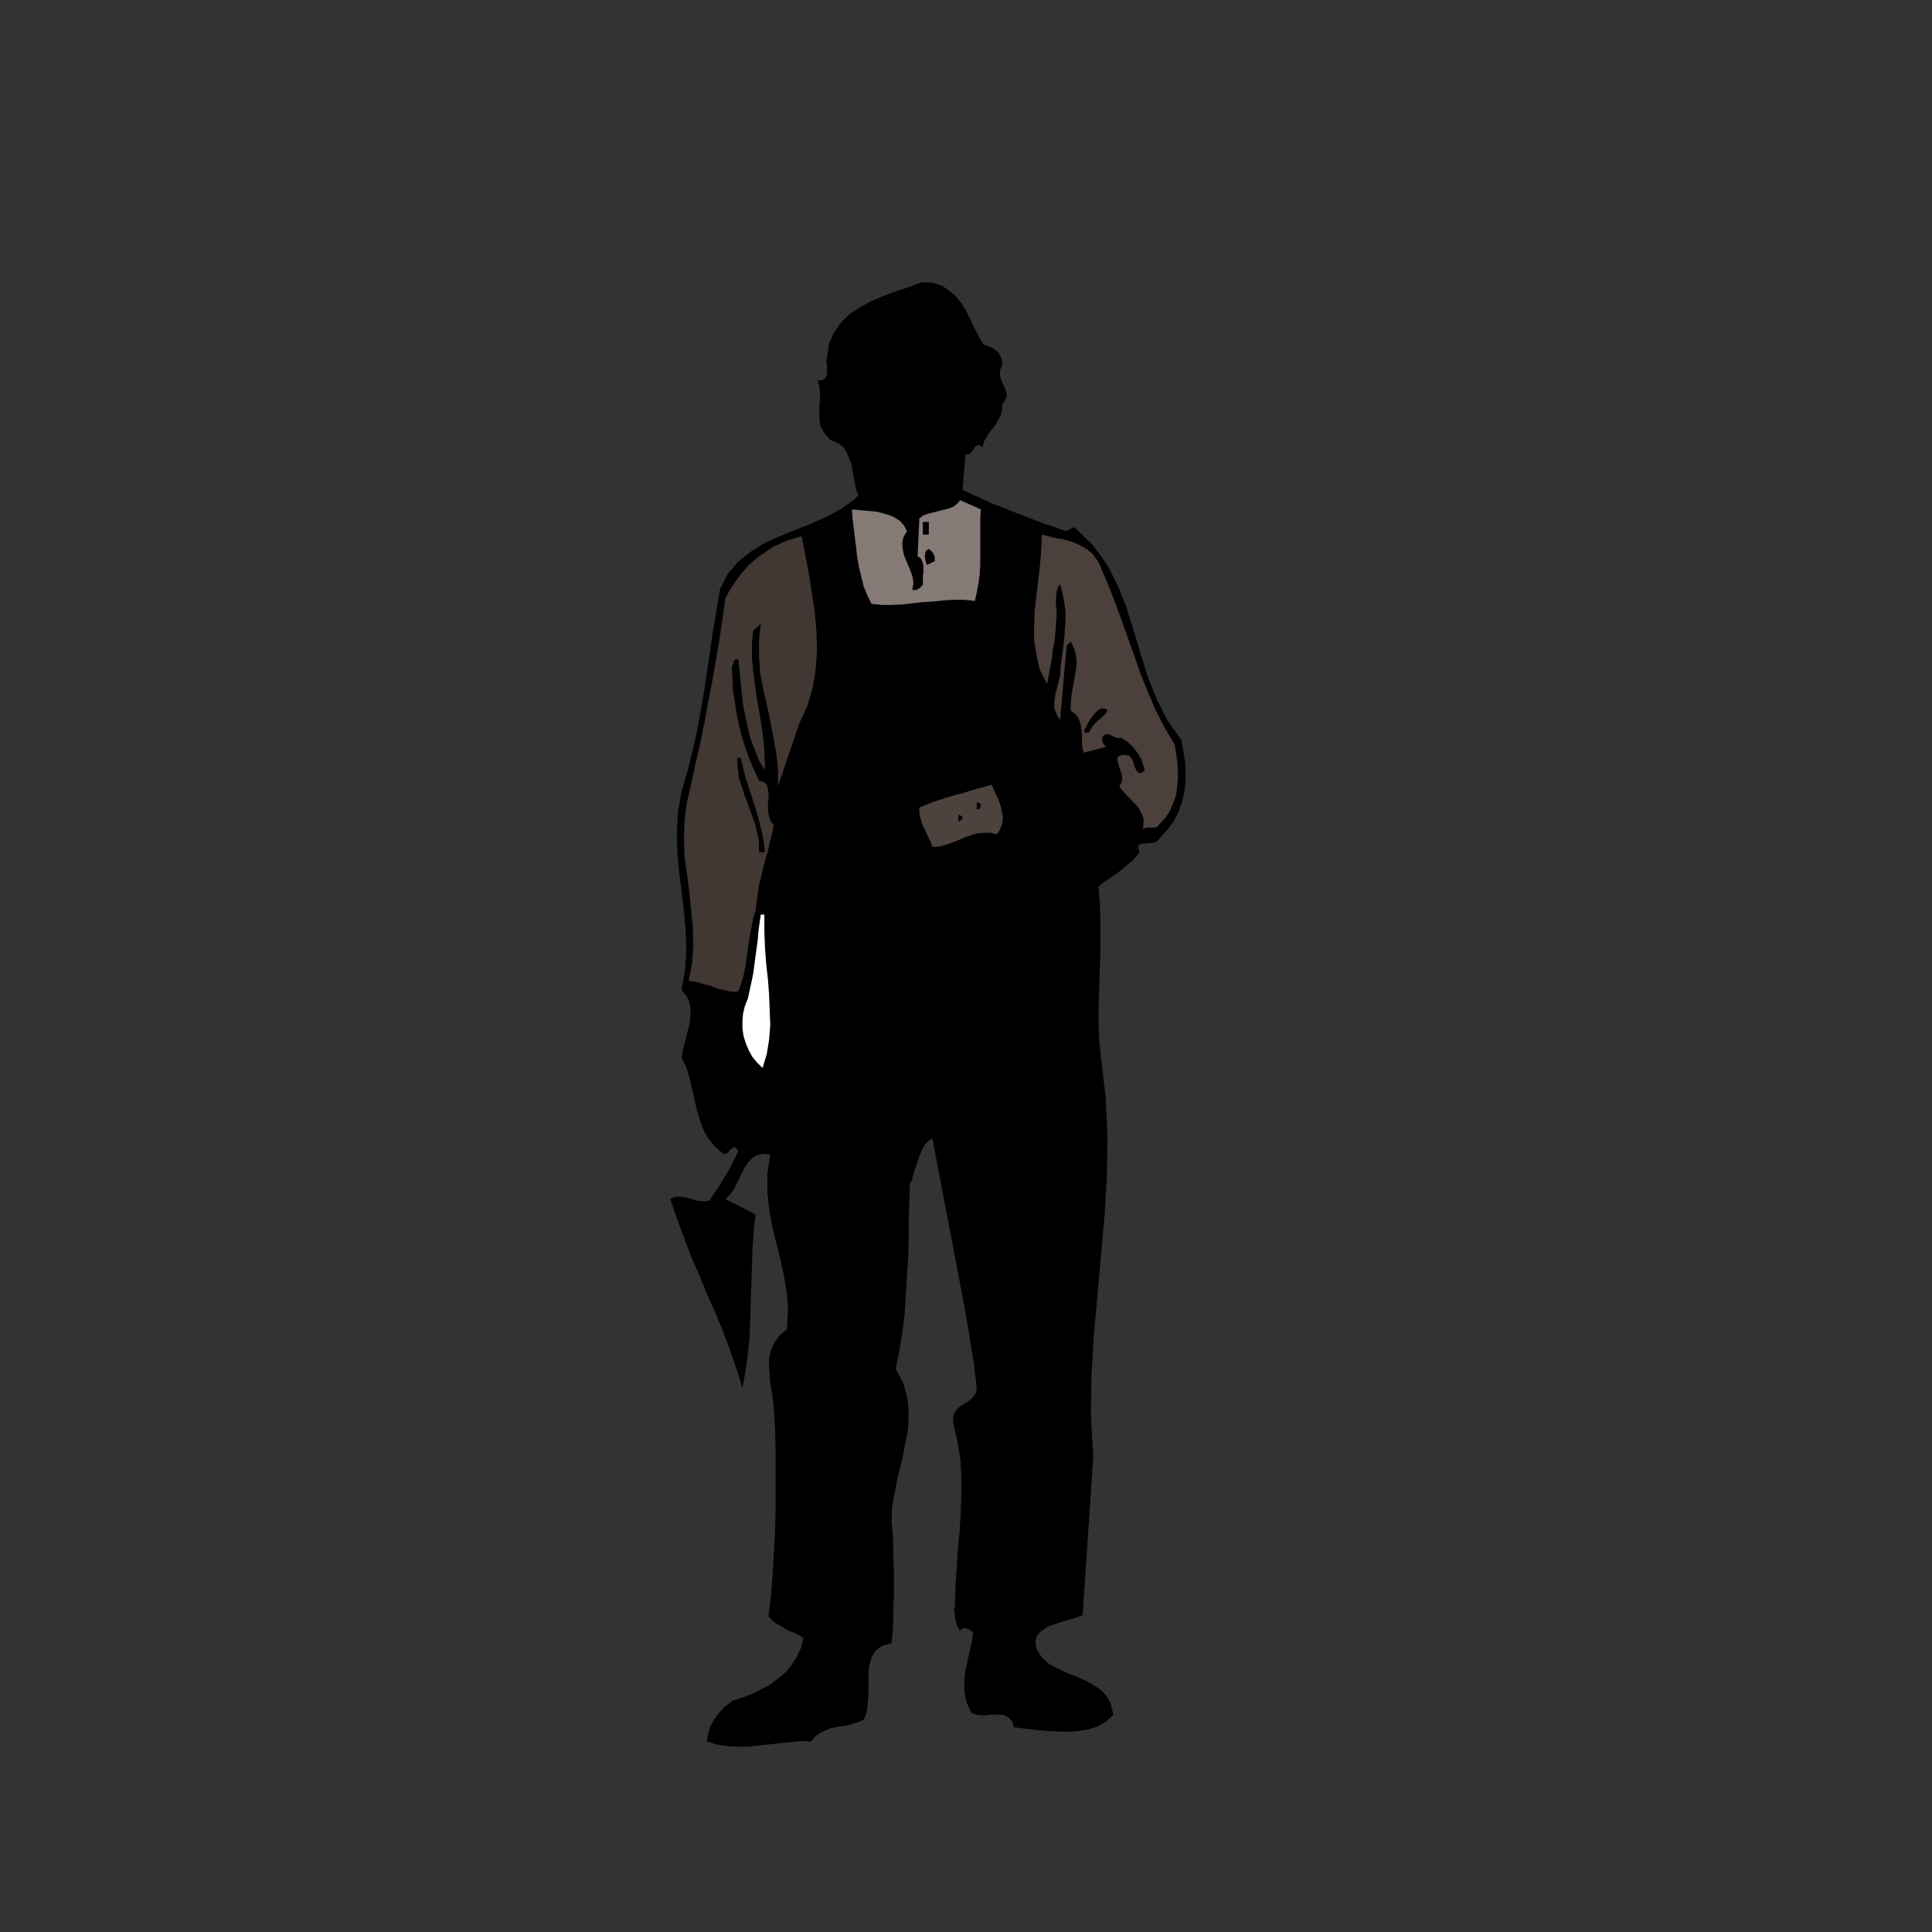 <?xml version="1.0" encoding="utf-8"?>
<!-- Generator: Adobe Illustrator 14.0.0, SVG Export Plug-In . SVG Version: 6.00 Build 43363)  -->
<!DOCTYPE svg PUBLIC "-//W3C//DTD SVG 1.1//EN" "http://www.w3.org/Graphics/SVG/1.1/DTD/svg11.dtd">
<svg version="1.1" id="Calque_1" xmlns="http://www.w3.org/2000/svg" xmlns:xlink="http://www.w3.org/1999/xlink" x="0px" y="0px"
	 width="500px" height="500px" viewBox="0 0 500 500" enable-background="new 0 0 500 500" xml:space="preserve">
<rect x="0" y="0" width="500" height="500" fill="#333333" stroke="none"/>
<polygon points="254.612,89.167 255.378,89.463 256.144,89.76 256.909,90.056 257.521,90.5 258.135,90.945 258.592,91.537 
	258.9,92.129 259.205,92.87 259.357,93.61 259.357,94.499 258.9,95.536 258.745,96.573 258.9,97.61 259.205,98.646 259.666,99.535 
	260.123,100.572 260.432,101.461 260.584,102.498 260.123,103.535 259.357,104.719 259.357,106.052 259.054,107.237 
	258.592,108.273 257.979,109.311 257.37,110.348 256.604,111.236 255.839,112.273 255.226,113.31 254.612,114.347 254.308,115.679 
	253.542,115.235 253.082,115.235 252.621,115.383 252.316,115.679 252.012,116.124 251.703,116.568 251.398,117.013 
	250.938,117.457 250.48,117.605 249.868,117.605 249.102,126.788 251.703,127.973 254.308,129.158 256.909,130.343 259.511,131.379 
	262.115,132.417 264.868,133.453 267.474,134.49 270.228,135.527 272.983,136.415 275.74,137.453 278.036,136.415 282.782,141.007 
	286.457,146.042 289.211,151.375 291.507,157.151 293.347,163.075 295.183,169.148 297.018,175.073 299.313,180.849 
	302.071,186.329 305.745,191.513 306.203,194.179 306.664,196.846 306.816,199.512 306.816,202.325 306.512,204.992 
	305.898,207.509 304.98,210.176 303.755,212.546 302.071,214.768 300.08,216.989 299.622,217.582 298.857,218.025 298.092,218.174 
	297.173,218.174 296.408,218.322 295.643,218.322 295.029,218.47 294.569,218.915 294.569,219.506 294.877,220.544 294.111,221.58 
	293.19,222.617 292.12,223.506 291.05,224.395 289.976,225.283 288.906,226.172 287.68,226.912 286.457,227.801 285.384,228.542 
	284.313,229.431 284.618,233.578 284.771,237.872 284.771,242.168 284.771,246.612 284.618,251.056 284.466,255.646 
	284.313,260.237 284.313,264.682 284.466,269.272 284.926,273.716 286.149,283.937 286.61,294.155 286.457,304.522 285.844,314.743 
	284.926,324.963 284.005,335.331 283.088,345.698 282.475,356.066 282.322,366.287 282.935,376.802 280.179,417.979 278.646,418.57 
	276.812,419.164 274.819,419.756 272.831,420.348 270.992,421.088 269.462,422.126 268.391,423.31 267.93,424.791 268.239,426.717 
	269.617,428.938 271.452,430.568 273.597,431.753 276.046,432.938 278.342,433.825 280.79,434.863 282.935,436.047 284.926,437.381 
	286.457,439.01 287.527,441.084 288.141,443.75 286.302,445.527 284.005,446.861 281.556,447.602 278.803,448.046 275.893,448.193 
	272.983,448.046 270.074,447.896 267.165,447.602 264.717,447.306 262.42,447.008 261.963,445.527 261.197,444.639 260.276,444.046 
	259.054,443.75 257.827,443.75 256.604,443.75 255.226,443.898 253.848,443.898 252.621,443.75 251.398,443.306 250.48,441.381 
	249.868,439.455 249.56,437.381 249.56,435.307 249.715,433.085 250.173,431.013 250.633,428.791 251.09,426.717 251.551,424.644 
	251.856,422.569 251.703,422.273 251.398,422.126 251.246,421.978 250.938,421.829 250.785,421.682 250.48,421.532 250.173,421.532 
	250.02,421.386 249.715,421.386 249.407,421.236 248.489,421.978 248.184,421.532 247.876,421.088 247.571,420.496 247.419,419.904 
	247.263,419.164 247.11,418.423 247.11,417.83 246.958,417.089 246.958,416.349 247.11,415.608 247.263,410.868 247.571,405.98 
	247.876,401.241 248.336,396.354 248.641,391.613 248.794,386.726 248.794,381.986 248.489,377.396 247.724,372.656 
	246.653,368.065 246.653,366.731 246.958,365.693 247.571,364.806 248.336,364.065 249.254,363.472 250.325,362.881 
	251.246,362.141 252.012,361.399 252.621,360.362 252.777,359.178 252.012,352.66 250.938,346.144 249.868,339.626 248.641,333.109 
	247.419,326.74 246.192,320.225 244.967,313.854 243.744,307.485 242.518,300.97 241.295,294.6 240.375,295.192 239.457,296.081 
	238.844,297.117 238.231,298.451 237.773,299.636 237.313,301.117 236.854,302.451 236.395,303.782 236.089,305.264 
	235.476,306.448 235.323,311.188 235.17,315.929 235.17,320.815 235.017,325.704 234.711,330.592 234.404,335.479 234.099,340.219 
	233.485,344.957 232.72,349.698 231.802,354.29 233.792,357.993 234.864,361.99 235.17,365.844 235.017,369.842 234.251,373.692 
	233.485,377.691 232.415,381.839 231.649,385.838 230.883,389.838 230.73,393.835 231.037,396.946 231.189,400.206 231.189,403.315 
	231.343,406.574 231.343,409.832 231.343,412.943 231.189,416.201 231.189,419.311 231.037,422.273 230.73,425.235 228.281,425.977 
	226.444,427.31 225.525,429.087 224.913,431.16 224.76,433.382 224.76,435.899 224.76,438.419 224.606,440.788 224.3,443.158 
	223.535,445.084 222.157,445.675 220.78,446.12 219.248,446.564 217.871,446.712 216.34,447.008 214.809,447.306 213.431,447.896 
	212.206,448.489 210.981,449.377 209.909,450.711 207.308,450.563 204.551,450.858 201.796,451.155 199.04,451.452 196.285,451.749 
	193.529,452.045 190.773,452.045 188.018,451.896 185.415,451.452 182.965,450.711 183.119,449.377 183.425,448.193 183.73,447.008 
	184.344,445.824 184.956,444.786 185.721,443.75 186.641,442.712 187.558,441.677 188.63,440.937 189.702,440.047 192.151,439.307 
	194.6,438.419 196.897,437.233 199.193,436.047 201.336,434.418 203.327,432.79 204.858,430.863 206.236,428.791 207.308,426.421 
	207.92,423.903 207.001,423.31 206.083,422.866 205.164,422.422 204.092,421.978 203.174,421.532 202.255,420.94 201.49,420.496 
	200.571,419.904 199.653,419.164 198.888,418.274 199.5,413.239 199.959,407.759 200.265,402.277 200.571,396.798 200.724,391.169 
	200.724,385.542 200.724,380.062 200.724,374.729 200.571,369.693 200.265,364.806 200.112,362.731 199.806,360.51 199.346,358.141 
	199.193,355.919 199.04,353.697 199.04,351.476 199.5,349.4 200.418,347.477 201.796,345.551 203.632,344.069 203.939,339.183 
	203.632,334.591 202.867,330.147 201.95,325.853 200.877,321.557 199.806,317.263 199.04,312.819 198.581,308.376 198.581,303.635 
	199.346,298.748 197.357,298.599 195.672,299.043 194.447,299.932 193.376,301.117 192.458,302.599 191.692,304.227 
	190.927,305.856 190.008,307.635 188.937,309.116 187.711,310.3 195.52,314.3 195.06,318.744 194.753,323.335 194.6,327.778 
	194.447,332.369 194.295,336.961 194.142,341.552 193.988,346.144 193.529,350.587 192.916,354.882 192.151,359.178 190.62,354.29 
	188.937,349.4 187.099,344.514 185.109,339.626 182.965,334.887 180.976,330 178.833,325.111 176.995,320.225 175.158,315.336 
	173.474,310.3 174.393,309.856 175.311,309.707 176.229,309.707 177.302,309.856 178.373,310.151 179.444,310.447 180.516,310.745 
	181.435,310.893 182.506,310.893 183.579,310.745 184.497,309.411 185.262,308.226 186.181,306.895 186.946,305.561 
	187.711,304.376 188.477,303.042 189.242,301.71 189.854,300.377 190.467,299.191 191.08,297.857 190.62,297.267 190.314,296.97 
	190.008,296.821 189.702,296.97 189.396,297.267 188.937,297.562 188.63,298.008 188.323,298.303 187.865,298.599 187.406,298.748 
	185.109,296.821 183.272,294.6 181.895,292.083 180.976,289.415 180.21,286.75 179.598,283.937 178.985,281.27 178.373,278.604 
	177.607,276.086 176.383,273.716 176.689,271.938 177.148,270.161 177.607,268.385 178.067,266.458 178.526,264.682 
	178.679,262.756 178.679,260.979 178.373,259.201 177.607,257.721 176.383,256.239 177.302,250.907 177.607,245.871 
	177.455,240.687 176.995,235.799 176.383,230.763 175.77,225.728 175.311,220.692 175.158,215.508 175.464,210.176 176.383,204.844 
	177.914,199.66 179.138,194.624 180.363,189.44 181.282,184.256 182.2,179.072 182.965,173.888 183.73,168.704 184.497,163.372 
	185.415,158.04 186.334,152.56 188.323,148.561 191.08,145.302 194.295,142.785 197.815,140.563 201.796,138.785 205.776,137.156 
	209.909,135.527 213.89,133.75 217.718,131.676 221.238,129.158 222.157,128.122 221.545,126.641 221.238,125.011 220.932,123.381 
	220.626,121.752 220.32,119.975 219.708,118.494 219.095,117.013 218.176,115.679 216.799,114.643 214.962,113.902 213.737,112.569 
	212.818,111.236 212.206,109.754 212.053,108.126 212.053,106.645 212.053,104.867 212.206,103.238 212.206,101.608 212.053,99.979 
	211.594,98.499 212.666,98.351 213.431,98.054 213.737,97.61 214.043,96.869 214.043,96.129 214.043,95.388 214.043,94.647 
	213.89,93.758 213.89,93.167 214.043,92.574 214.502,89.019 215.88,85.909 217.718,83.391 220.014,81.169 222.769,79.392 
	225.831,77.763 229.046,76.429 232.261,75.245 235.476,74.208 238.538,73.023 241.295,73.171 243.744,73.912 245.732,75.245 
	247.419,76.726 248.95,78.651 250.173,80.725 251.246,82.947 252.316,85.169 253.387,87.242 254.612,89.315 254.612,89.315 "/>
<polygon fill="#857A76" points="253.848,131.824 253.694,134.045 253.694,136.415 253.694,138.933 253.694,141.303 253.694,143.673 
	253.694,146.191 253.542,148.561 253.234,150.931 252.777,153.3 252.316,155.522 249.56,155.226 246.958,155.226 244.201,155.374 
	241.6,155.669 238.844,155.818 236.242,156.114 233.639,156.41 230.883,156.559 228.281,156.559 225.525,156.263 224.453,154.041 
	223.535,151.819 222.922,149.301 222.311,146.783 221.852,144.266 221.545,141.599 221.238,139.082 220.932,136.563 
	220.626,134.045 220.473,131.824 221.852,131.972 223.535,132.12 225.219,132.269 226.903,132.417 228.587,132.86 230.118,133.305 
	231.496,133.897 232.874,134.786 233.945,135.971 234.711,137.453 233.792,139.082 233.485,140.563 233.639,142.192 
	233.945,143.673 234.558,145.154 235.17,146.635 235.782,148.117 236.242,149.598 236.395,151.079 236.089,152.56 236.395,152.708 
	236.854,152.708 237.161,152.708 237.313,152.56 237.62,152.412 237.926,152.263 238.231,151.967 238.385,151.819 238.691,151.523 
	238.844,151.226 238.844,150.485 238.844,149.745 238.844,148.857 238.997,148.117 238.997,147.228 238.997,146.487 
	238.844,145.747 238.538,145.006 238.231,144.414 237.466,143.969 237.926,134.193 238.844,133.453 240.069,133.009 
	241.139,132.712 242.366,132.417 243.436,132.12 244.662,131.824 245.732,131.528 246.806,131.083 247.724,130.343 248.489,129.454 
	253.848,131.824 253.848,131.824 "/>
<polygon points="240.222,138.341 238.844,138.341 238.844,135.082 240.375,135.082 240.375,138.341 240.375,138.341 "/>
<polygon fill="#4B403B" points="284.771,146.635 286.763,151.226 288.598,155.966 290.285,160.558 291.968,165.297 293.65,170.037 
	295.335,174.777 297.173,179.368 299.161,183.959 301.458,188.403 304.063,192.846 304.368,194.919 304.673,197.141 
	304.828,199.216 304.828,201.438 304.673,203.659 304.368,205.732 303.602,207.806 302.836,209.731 301.611,211.657 300.08,213.287 
	299.774,213.73 299.313,214.027 299.01,214.174 298.549,214.174 298.092,214.174 297.631,214.174 297.173,214.174 296.713,214.174 
	296.252,214.322 295.795,214.619 295.948,213.138 295.948,211.805 295.487,210.62 294.877,209.435 294.111,208.398 293.19,207.509 
	292.273,206.473 291.354,205.584 290.437,204.547 289.672,203.51 290.285,202.474 290.437,201.438 290.285,200.252 289.824,199.067 
	289.52,198.03 289.211,196.994 289.211,196.253 289.52,195.66 290.437,195.365 292.12,195.513 292.581,195.957 293.038,196.549 
	293.347,197.29 293.498,198.03 293.804,198.771 294.111,199.363 294.417,199.808 294.877,200.104 295.487,199.956 296.252,199.363 
	295.948,198.327 295.643,197.29 295.335,196.401 294.722,195.365 294.111,194.476 293.498,193.587 292.733,192.846 291.968,192.106 
	291.05,191.513 290.129,190.921 289.52,191.069 289.059,190.921 288.445,190.772 287.987,190.476 287.527,190.329 287.066,190.032 
	286.61,190.032 286.149,190.032 285.691,190.329 285.231,190.921 285.231,191.217 285.231,191.513 285.231,191.81 285.384,191.957 
	285.384,192.254 285.536,192.402 285.691,192.698 285.844,192.846 285.997,192.994 286.302,193.291 285.691,193.438 
	285.078,193.587 284.466,193.735 284.005,193.884 283.396,194.032 282.782,194.179 282.322,194.328 281.709,194.476 281.1,194.624 
	280.486,194.772 280.179,193.735 280.025,192.55 280.025,191.365 280.025,190.032 279.873,188.848 279.721,187.663 279.413,186.626 
	278.955,185.589 278.189,184.7 277.115,183.959 277.115,182.034 277.271,180.108 277.576,178.332 277.881,176.554 278.189,174.777 
	278.494,173.147 278.646,171.37 278.494,169.741 278.036,167.963 277.115,166.038 276.046,167.075 274.362,186.329 273.597,185.145 
	273.137,184.107 272.831,183.071 272.831,181.886 272.983,180.701 273.137,179.664 273.444,178.479 273.749,177.294 
	274.055,175.962 274.362,174.777 274.516,172.407 274.819,170.185 275.127,167.815 275.433,165.297 275.585,162.928 275.74,160.558 
	275.74,158.188 275.433,155.818 274.975,153.448 274.362,151.226 273.902,151.819 273.597,152.56 273.444,153.448 273.289,154.485 
	273.289,155.522 273.289,156.559 273.444,157.744 273.444,158.78 273.444,159.669 273.289,160.558 273.289,162.039 273.137,163.668 
	272.983,165.297 272.679,167.075 272.371,168.704 272.218,170.481 271.913,172.11 271.604,173.74 271.301,175.369 270.992,176.999 
	269.156,173.443 268.239,169.593 267.626,165.742 267.626,161.891 267.778,158.04 268.239,154.041 268.695,150.19 269.156,146.191 
	269.462,142.192 269.617,138.341 271.301,138.785 273.137,139.229 274.975,139.525 276.659,139.97 278.342,140.563 279.873,141.303 
	281.403,142.192 282.782,143.376 283.853,144.857 284.926,146.635 284.926,146.635 "/>
<polygon fill="#413733" points="207.46,138.637 208.378,143.525 209.297,148.264 210.063,153.152 210.829,158.188 211.288,163.075 
	211.441,167.963 211.135,173 210.369,177.887 208.991,182.626 206.848,187.218 201.336,203.51 201.336,199.067 200.877,194.772 
	200.112,190.625 199.346,186.478 198.428,182.331 197.509,178.332 196.744,174.184 196.438,170.037 196.438,165.742 
	196.897,161.447 194.907,163.223 194.6,166.631 194.6,170.185 194.907,173.591 195.366,176.999 195.826,180.553 196.438,183.959 
	197.05,187.514 197.509,190.921 197.815,194.328 197.969,197.882 197.969,199.363 196.438,196.846 195.366,194.032 194.295,191.365 
	193.529,188.403 192.916,185.44 192.304,182.479 191.999,179.516 191.692,176.554 191.385,173.591 191.08,170.778 190.773,170.629 
	190.467,170.629 190.161,170.778 190.008,170.926 190.008,171.222 189.854,171.37 189.854,171.667 189.702,171.962 189.549,172.259 
	189.396,172.407 189.549,175.518 189.702,178.627 190.161,181.59 190.62,184.7 191.233,187.663 191.999,190.625 192.916,193.587 
	193.988,196.549 195.213,199.363 196.438,202.029 197.662,202.325 198.428,203.066 198.734,204.103 198.888,205.436 
	198.888,206.769 198.734,208.25 198.734,209.879 199.04,211.36 199.5,212.546 200.265,213.582 199.806,215.804 199.193,218.025 
	198.734,220.247 198.122,222.321 197.509,224.542 197.05,226.764 196.438,228.985 196.131,231.207 195.826,233.429 195.52,235.799 
	194.907,237.577 194.6,239.502 194.142,241.575 193.835,243.649 193.529,245.723 193.223,247.944 192.916,250.166 192.458,252.388 
	191.845,254.462 191.08,256.535 189.854,256.684 188.63,256.535 187.406,256.239 186.027,255.942 184.803,255.499 183.579,255.054 
	182.2,254.758 180.976,254.313 179.598,254.018 178.22,253.869 179.138,249.129 179.444,244.39 179.291,239.799 178.833,235.207 
	178.373,230.615 177.76,226.024 177.148,221.58 176.995,216.989 177.148,212.397 177.76,207.657 178.985,202.474 180.057,197.29 
	181.282,192.106 182.353,186.774 183.272,181.59 184.344,176.258 185.262,170.926 186.181,165.594 186.946,160.262 187.711,154.929 
	188.937,152.56 190.467,150.338 191.999,148.264 193.682,146.339 195.672,144.561 197.815,143.08 199.959,141.599 202.408,140.414 
	204.858,139.525 207.46,138.785 207.46,138.785 "/>
<polygon points="241.752,145.302 239.916,146.191 239.762,145.895 239.609,145.45 239.457,145.006 239.457,144.561 239.304,143.969 
	239.457,143.525 239.457,143.08 239.609,142.636 239.916,142.339 240.375,142.044 240.681,142.339 240.987,142.488 241.139,142.785 
	241.447,143.08 241.6,143.376 241.752,143.82 241.905,144.117 241.905,144.561 241.905,144.857 241.905,145.302 241.905,145.302 "/>
<polygon points="286.61,183.516 286.457,184.256 285.997,184.848 285.536,185.292 284.926,185.885 284.313,186.329 283.699,186.922 
	283.088,187.514 282.63,188.107 282.169,188.848 281.864,189.588 281.709,189.588 281.556,189.588 281.403,189.588 281.251,189.588 
	281.1,189.588 280.943,189.588 280.79,189.588 280.638,189.44 280.638,189.292 280.486,189.144 280.943,188.403 281.403,187.514 
	281.864,186.626 282.475,185.737 283.088,184.848 283.699,184.256 284.313,183.664 285.078,183.367 285.844,183.367 286.61,183.664 
	286.61,183.664 "/>
<polygon points="191.692,196.105 192.304,198.623 192.916,201.141 193.682,203.51 194.447,205.881 195.213,208.25 195.978,210.62 
	196.591,212.99 197.204,215.508 197.662,218.025 197.969,220.544 196.438,220.544 196.438,217.877 195.978,215.508 195.366,212.99 
	194.447,210.62 193.682,208.398 192.764,206.028 191.999,203.659 191.233,201.289 190.927,198.771 190.773,196.105 191.692,196.105 
	191.692,196.105 "/>
<polygon points="286.149,196.994 284.771,198.03 283.699,199.067 282.935,200.104 282.63,201.289 282.63,202.622 282.782,203.955 
	282.935,205.288 283.396,206.622 283.699,208.103 283.853,209.435 281.864,209.731 279.721,209.879 277.576,210.324 275.433,210.62 
	273.289,211.065 271.148,211.509 269.004,211.953 266.86,212.546 264.868,212.99 262.728,213.582 260.432,203.066 261.963,202.622 
	263.646,202.029 265.329,201.438 267.013,200.844 268.695,200.252 270.535,199.808 272.218,199.363 273.902,199.216 
	275.433,199.216 277.115,199.363 276.964,199.66 276.964,199.808 277.115,199.956 277.115,200.252 277.271,200.4 277.425,200.549 
	277.576,200.697 277.881,200.844 278.036,200.993 278.036,201.141 278.342,200.993 278.646,200.993 278.955,200.844 
	279.107,200.549 279.26,200.4 279.413,200.104 279.568,199.808 279.568,199.512 279.568,199.216 279.568,198.771 279.107,198.475 
	279.721,198.178 280.486,197.882 281.251,197.586 282.017,197.438 282.63,197.141 283.396,196.994 284.16,196.994 284.926,196.994 
	285.536,196.994 286.302,197.141 286.302,197.141 "/>
<polygon points="273.749,202.474 273.749,202.622 273.749,202.77 273.749,203.066 273.749,203.214 273.749,203.362 273.749,203.51 
	273.749,203.659 273.597,203.807 273.444,203.955 273.289,203.955 273.289,203.955 273.137,203.807 272.831,203.51 272.679,203.362 
	272.523,203.066 272.371,202.918 272.371,202.77 272.371,202.474 272.679,202.325 272.983,202.029 272.983,202.029 273.137,202.029 
	273.289,202.029 273.289,202.029 273.444,202.178 273.444,202.178 273.597,202.325 273.597,202.325 273.749,202.474 
	273.749,202.474 273.749,202.474 "/>
<polygon fill="#4D433E" points="257.979,215.952 256.296,215.508 254.612,215.508 252.929,215.656 251.398,216.1 249.715,216.693 
	248.029,217.434 246.498,218.025 244.814,218.618 243.131,219.063 241.295,219.21 240.987,218.174 240.528,217.285 240.069,216.249 
	239.609,215.212 239.15,214.322 238.691,213.287 238.385,212.25 238.078,211.212 237.926,210.176 237.926,208.99 239.762,208.25 
	241.6,207.509 243.436,206.917 245.275,206.325 247.263,205.732 249.102,205.288 250.938,204.695 252.929,204.103 254.766,203.659 
	256.604,203.066 257.214,204.399 257.827,205.732 258.44,207.065 258.9,208.398 259.205,209.731 259.511,211.065 259.511,212.397 
	259.205,213.582 258.745,214.768 257.979,215.952 257.979,215.952 "/>
<polygon points="278.494,206.325 278.494,206.473 278.494,206.622 278.494,206.622 278.494,206.769 278.494,206.769 
	278.342,206.917 278.342,206.917 278.189,207.065 278.189,207.065 278.036,207.065 277.729,207.065 277.729,205.732 
	277.881,205.732 277.881,205.732 278.036,205.881 278.036,205.881 278.189,205.881 278.189,206.028 278.342,206.028 
	278.342,206.176 278.494,206.176 278.494,206.325 278.494,206.325 "/>
<polygon points="253.848,207.954 253.848,208.25 253.848,208.398 253.848,208.546 253.848,208.694 253.694,208.843 253.694,208.99 
	253.694,209.139 253.542,209.287 253.387,209.287 253.234,209.435 252.777,209.435 252.777,207.657 252.929,207.657 
	253.082,207.657 253.082,207.657 253.234,207.657 253.387,207.806 253.387,207.806 253.542,207.806 253.542,207.954 
	253.694,207.954 253.848,208.103 253.848,208.103 "/>
<polygon points="268.852,207.954 269.004,208.25 269.004,208.398 269.004,208.546 269.004,208.694 269.004,208.843 269.004,208.99 
	268.852,209.139 268.852,209.287 268.695,209.287 268.543,209.435 267.626,209.435 267.474,209.139 267.32,208.99 267.32,208.843 
	267.32,208.694 267.32,208.546 267.474,208.398 267.474,208.103 267.626,207.954 267.93,207.806 268.239,207.657 268.239,207.657 
	268.391,207.657 268.543,207.657 268.543,207.657 268.695,207.806 268.695,207.806 268.695,207.806 268.852,207.954 
	268.852,207.954 269.004,208.103 269.004,208.103 "/>
<polygon points="248.95,211.212 249.102,211.509 249.102,211.805 248.95,211.953 248.95,212.101 248.794,212.101 248.641,212.25 
	248.489,212.397 248.336,212.546 248.184,212.546 248.029,212.693 248.029,210.916 248.184,210.916 248.336,210.916 
	248.336,210.916 248.489,210.916 248.489,211.065 248.641,211.065 248.794,211.212 248.794,211.212 248.95,211.212 249.102,211.36 
	249.102,211.36 "/>
<polygon fill="#FFFFFF" points="197.815,236.688 197.815,240.983 197.969,245.131 198.274,249.277 198.734,253.425 199.04,257.424 
	199.193,261.424 199.346,265.273 199.04,269.125 198.428,272.828 197.357,276.382 195.978,275.05 194.753,273.568 193.835,271.938 
	193.069,270.161 192.458,268.236 192.151,266.311 192.151,264.236 192.304,262.312 192.764,260.386 193.529,258.461 
	193.988,256.387 194.447,254.313 194.907,252.091 195.213,249.87 195.52,247.5 195.826,245.278 196.131,243.056 196.285,240.983 
	196.591,238.762 196.897,236.688 197.969,236.688 197.969,236.688 "/>
<polygon points="185.875,318.891 186.181,319.038 186.334,319.038 186.641,319.038 186.792,319.038 186.946,318.891 
	187.099,318.744 187.252,318.594 187.406,318.446 187.558,318.15 187.711,318.003 186.946,314.003 192.151,315.336 192.304,319.038 
	192.458,322.594 192.304,326.297 192.151,329.852 191.999,333.554 191.692,337.108 191.539,340.812 191.539,344.514 
	191.539,348.217 191.692,351.92 190.314,348.069 188.937,344.366 187.406,340.516 185.875,336.813 184.344,333.109 182.66,329.259 
	181.129,325.557 179.598,321.854 177.914,318.15 176.383,314.3 176.842,312.078 178.22,312.373 179.444,312.819 180.669,313.263 
	181.741,313.56 182.66,314.15 183.579,314.743 184.344,315.484 184.956,316.521 185.568,317.558 186.027,319.038 186.027,319.038 
	"/>
</svg>
